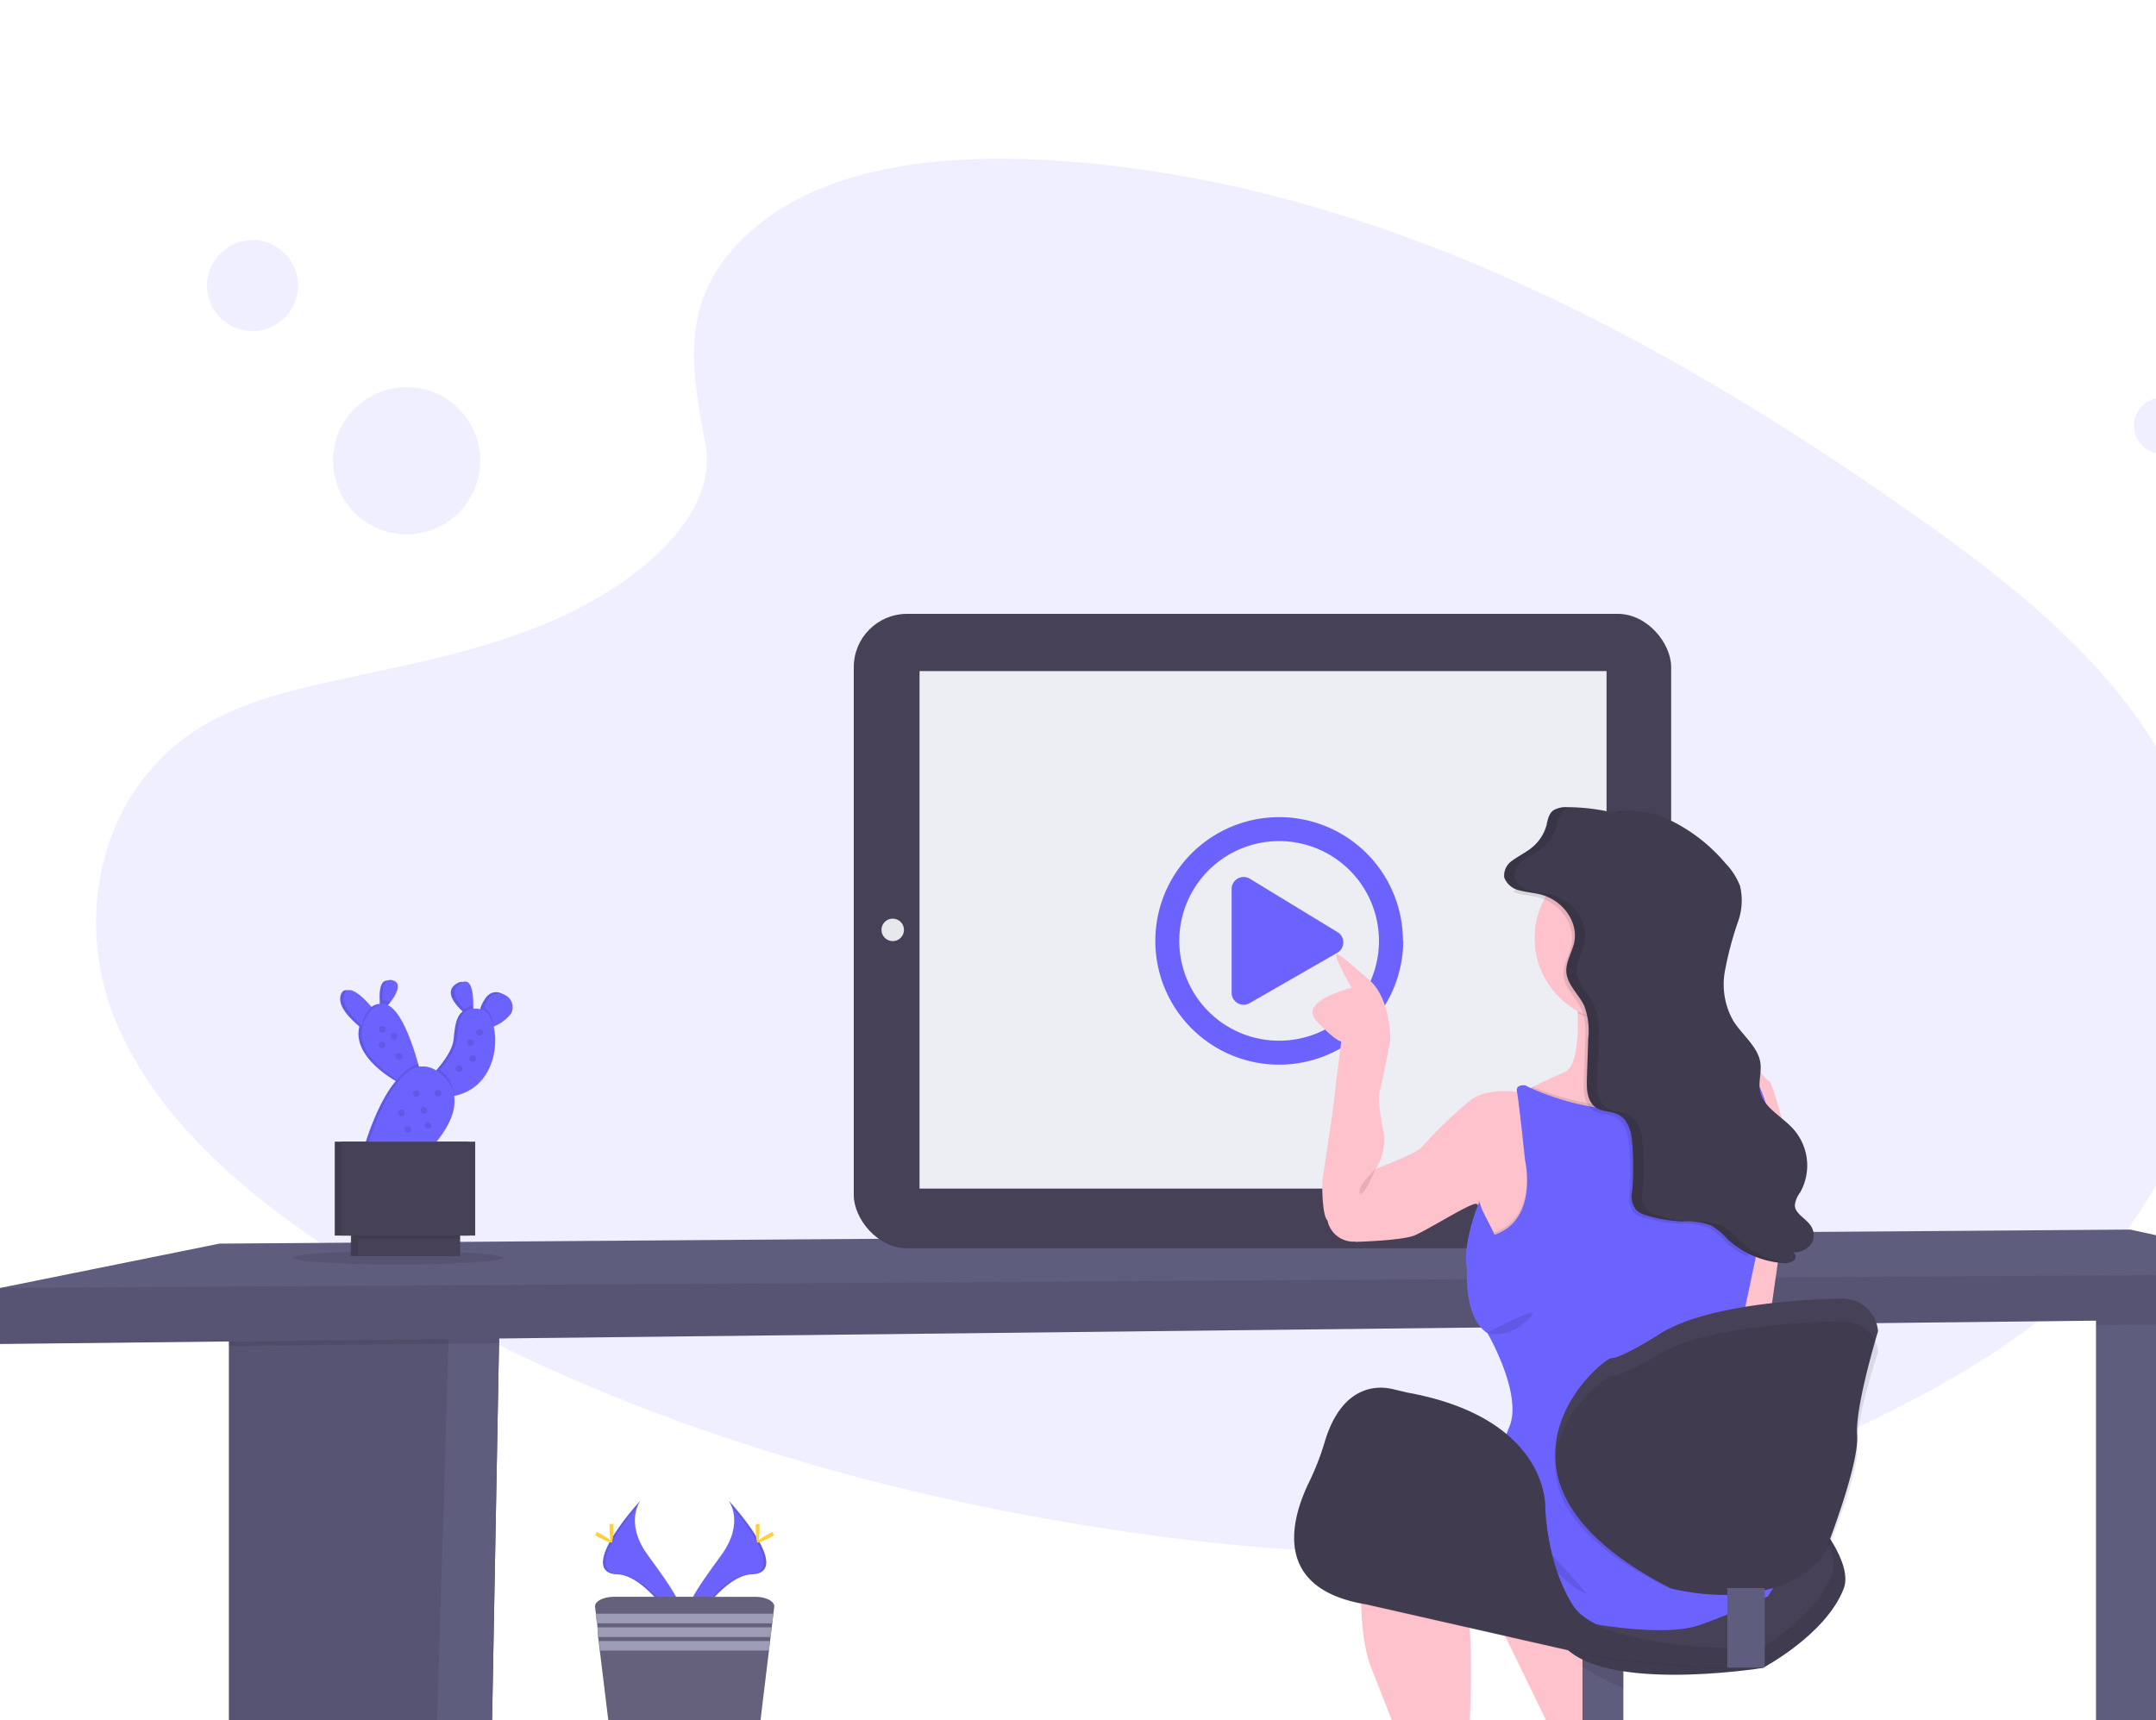 <svg xmlns="http://www.w3.org/2000/svg"
    xmlns:xlink="http://www.w3.org/1999/xlink" width="319.29" height="254.8" viewBox="0 0 295 192">
    <g id="Layer_2" data-name="Layer 2">
        <g id="Create_Button" data-name="Create Button">
            <g style="clip-path:url(#clip-path)">
                <g id="undraw_press_play_bx2d">
                    <path d="M51.91,2.5C61.74-6.27,77.19-8,91.25-7.36c44.15,2.2,84,23.52,118.49,47.63C222.22,49,234.51,58.4,242.61,70.42c16.49,24.47,11.6,58.37-11.33,78.53-7.8,6.86-17.26,12.12-27,16.78-17.25,8.29-35.89,14.94-55.49,16.83-14,1.35-28.12.26-42-1.63C68,175.67,29.88,164-2,144.11c-14-8.73-27.21-19.59-33-33.72s-2.07-32,12.24-40.4c5.92-3.46,13-5,19.91-6.49,10.19-2.16,20.55-4.29,29.74-8.68,9.5-4.53,20.75-13.3,18.86-23.33C43.69,20.72,42.09,11.25,51.91,2.5Z" transform="translate(50.76 7.49)" style="fill:#6c63ff;opacity:0.1;isolation:isolate"/>
                    <circle cx="55.64" cy="41.35" r="10.07" style="fill:#6c63ff;opacity:0.1;isolation:isolate"/>
                    <circle cx="34.55" cy="17.38" r="6.23" style="fill:#6c63ff;opacity:0.1;isolation:isolate"/>
                    <circle cx="295.82" cy="36.56" r="3.84" style="fill:#6c63ff;opacity:0.1;isolation:isolate"/>
                    <ellipse cx="220.5" cy="252.12" rx="26.92" ry="2.68" style="fill:#6c63ff;opacity:0.1;isolation:isolate"/>
                    <polygon points="68.4 155.75 68.28 162.12 67.33 213.81 59.23 232.77 31.32 233.09 31.32 158.68 60.45 156.38 68.4 155.75" style="fill:#5f5d7e"/>
                    <polygon points="68.4 155.75 68.28 162.12 67.33 213.81 59.23 232.77 31.32 233.09 31.32 158.68 60.45 156.38 68.4 155.75" style="opacity:0.1;isolation:isolate"/>
                    <polygon points="68.4 155.75 68.28 162.12 67.33 213.81 59.23 232.77 61.37 162.24 61.36 162.2 60.45 156.38 68.4 155.75" style="fill:#5f5d7e"/>
                    <polygon points="60.45 156.38 68.4 155.75 68.28 162.12 61.36 162.2 31.32 162.53 31.32 158.68 60.45 156.38" style="opacity:0.1;isolation:isolate"/>
                    <polygon points="319.29 158.68 319.29 232.66 312.79 232.66 286.79 213.7 286.79 156.59 310.02 154.41 311.45 155.07 312.79 155.69 319.29 158.68" style="fill:#5f5d7e"/>
                    <rect x="312.79" y="155.07" width="6.5" height="77.59" style="opacity:0.1;isolation:isolate"/>
                    <polygon points="319.29 155.07 319.29 159.32 312.79 159.4 286.79 159.68 286.79 156.59 310.02 154.41 311.45 155.07 312.79 155.69 312.79 155.07 319.29 155.07" style="opacity:0.1;isolation:isolate"/>
                    <polygon points="319.29 152.66 319.29 158.68 0 162.24 0 154.57 30.04 148.5 291.48 146.58 319.29 152.66" style="fill:#5f5d7e"/>
                    <polygon points="319.29 152.66 319.29 158.68 0 162.24 0 154.57 319.29 152.66" style="opacity:0.1;isolation:isolate"/>
                    <rect x="116.82" y="62.31" width="111.84" height="86.83" rx="7.29" style="fill:#474157"/>
                    <rect x="125.82" y="70.14" width="94" height="70.83" style="fill:#ededf4"/>
                    <circle cx="122.15" cy="105.56" r="1.54" style="fill:#e6e8ec"/>
                    <circle cx="223.98" cy="105.73" r="2.54" style="fill:#e6e8ec"/>
                    <path d="M132.2,98.35l-12-7.31a1.64,1.64,0,0,0-2.44,1.43v14.21a1.64,1.64,0,0,0,1.65,1.64,1.58,1.58,0,0,0,.79-.21l12-6.89a1.66,1.66,0,0,0,.63-2.25A1.63,1.63,0,0,0,132.2,98.35Zm9,1.23a16.94,16.94,0,1,0-16.94,16.94h0A17,17,0,0,0,141.24,99.58Zm-30.6,0a13.66,13.66,0,1,1,13.66,13.66h0a13.65,13.65,0,0,1-13.66-13.66Z" transform="translate(50.76 7.49)" style="fill:#6c63ff"/>
                    <path d="M206.17,155.23a3.67,3.67,0,0,0-.36-1.12c.24-.83.4-1.34.4-1.34a1.81,1.81,0,0,0,0-.32,4.9,4.9,0,0,0-5-4.11c-1.92,0-5.55.16-9.59.61.23-1.61.51-3.54.8-5.53l.52.06a2.48,2.48,0,0,1,.38,0h.17a1.75,1.75,0,0,0,1.17-.36.69.69,0,0,0,0-1,.66.66,0,0,0-.22-.15,2.87,2.87,0,0,0,2.5-1,2.25,2.25,0,0,0,0-2.6c-.68-1-2.11-1.6-2.18-2.73a3.39,3.39,0,0,1,.72-1.78,7.44,7.44,0,0,0-1.17-8.93,16.83,16.83,0,0,0-1.42-1.26,23.47,23.47,0,0,0-1.66-5c-.28-.09-.76-.7-1.22-1.22a6.47,6.47,0,0,0,0-1.32c-.34-2.24-2.56-3.83-3.78-5.81a10.05,10.05,0,0,1-1.13-6.66A46.34,46.34,0,0,1,186.83,97a8.53,8.53,0,0,0,.34-5,9.09,9.09,0,0,0-2.06-3.1,23.5,23.5,0,0,0-7.33-5.76,14.65,14.65,0,0,0-6.48-1.38h0l-.35,0h-.25l-.25,0-.26,0h0c-.27,0-.54.08-.81.14a27.58,27.58,0,0,0-5.93-.67h-.26a3,3,0,0,0-1.69.4c-.71.5-.8,1.38-1,2.16a5.92,5.92,0,0,1-2.3,3.19c-.76.55-1.66,1-2.39,1.54a2.44,2.44,0,0,0-1.1,2.29,2.49,2.49,0,0,0,1.6,1.56l-.28.35.46.16c1,.28,2,.32,3,.58a7.3,7.3,0,0,1,.79.26,11.2,11.2,0,0,0-1.32,5.28,11.38,11.38,0,0,0,5.95,10v.32c.1,3.33-.15,7.39-1.86,8.08s-3.34,1.46-4.34,2l-.32.17c-.27-.13-.53-.25-.79-.39,0,0-1.36-.16-1.12.88,0,0-4.11-.64-6.36,1.11a57.65,57.65,0,0,0-6.68,6.38c-.73.95-6.34,3-6.34,3a7.19,7.19,0,0,0,1-5.49s-.85-3.65-.44-5.12,1.44-6.9,1.44-6.9.15-5.73-3-8.36-5.3-4.79-4.09-2.24a31.76,31.76,0,0,0,1.77,3.43s-7.49,1.77-4.83,4.55,3.38,2.77,3.38,2.77-.89,6.85-1.05,8.13-1.6,11-1.6,11-.08,4.62.73,5.34a3.62,3.62,0,0,0,3.86,2.87s6.35-.16,8.12-.87,7.88-4.54,8.53-4.3a.25.25,0,0,1,.12.08.47.47,0,0,1,.1.1c-.64,1.41-2.15,6.22-1.51,8.58,0,0-.56,6.69,2.82,8.84,0,0,4.9,8.29,3.05,12.74-.14.36-.27.7-.4,1-2.81-2.33-7.09-4.47-13.64-5.66-.67-.12-1.33-.27-2-.43-1.86-.45-7-.86-9.41,7.23a35.74,35.74,0,0,1-2.16,5.47,18.16,18.16,0,0,0-2,7.48c-.05,3.87,1.95,7.7,9.2,9.1a27.14,27.14,0,0,0,1.39,8.77c2,5,5.23,13.14,5.23,13.14s3.86,8.29,4.1,11.63a52.78,52.78,0,0,1,.23,7c0,.12,0,.24,0,.35a9,9,0,0,1-1.08,1c-.57.32-2.42,2.32-2.42,2.79a10.26,10.26,0,0,0,.12,1.36,3.38,3.38,0,0,0-1.35,2.43c0,4.32,12.26,7.83,27.39,7.83S196,242.77,196,238.46c0-3.94-10.23-7.2-23.52-7.74a24.83,24.83,0,0,0,6.25-3.19,1.49,1.49,0,0,0,.48-.66l-2.57-6-.5.13-.18-.26c-1.14-1.75-3.34-5.22-3.34-6.16,0-.35-.58-2.58-1.43-5.63v-9.79c8.39,1.27,19.21-.46,19.21-.46l0,0h.21v-.11c1.45-.81,8.73-5.07,10.89-10.72.63-1.65-.16-4-1.74-6.54,1.1-2.74,3.83-9.83,3.56-12.66,0-.15,0-.32,0-.49a6.33,6.33,0,0,0,0-.87c.32-4.15,2.88-11.74,2.88-11.74Zm-54.33-18.46c.58,1,1.2,2.33,1.45,2.86h0s-.85-1.56-1.44-2.86Zm.61,89.52-.07,0V226a18.93,18.93,0,0,1,.07-2.5,3.07,3.07,0,0,0-.28-1.3,31.08,31.08,0,0,1-2-7.71,39.4,39.4,0,0,1-.42-6.6,116.46,116.46,0,0,0,.15-14.59l4.94,1.11,5.76,11.73s3.7,5.72,4.85,10.24v4.53a11.25,11.25,0,0,1-1.73,3.75c-.77,1.05-1.51,2.1-2.2,3.2-.21.34-.45.68-.68,1-.08,0-3.86.22-4.5.93a4.24,4.24,0,0,0-1.2,1.82l-.17,0a38.26,38.26,0,0,0-2.55-5.36Z" transform="translate(50.76 7.49)" style="fill:url(#linear-gradient)"/>
                    <path d="M176.78,222.19l-1.27,4.15-5.44,4.72-8,2.29s-3.75-2-2.48-2.45a3.13,3.13,0,0,0,1.21-1.05c-.45,1.63,3.11-.47,3.11-.47s9.19-6.55,10.15-7.27a7.13,7.13,0,0,1,2-.94C176.51,221.79,176.78,222.19,176.78,222.19Z" transform="translate(50.76 7.49)" style="opacity:0.1;isolation:isolate"/>
                    <path d="M176.78,222.19l-1.27,4.15-5.44,4.72-8,2.29s-3.75-2-2.48-2.45a3.13,3.13,0,0,0,1.21-1.05,16.27,16.27,0,0,0,1.07-1.54c.68-1.1,1.42-2.16,2.18-3.2a11.47,11.47,0,0,0,2-5.31c.56-4.39-5.12-13.26-5.12-13.26l-10.3-21.17L165,187.12s7.75,26.61,7.75,27.89c0,1,2.18,4.43,3.32,6.17Z" transform="translate(50.76 7.49)" style="fill:#fdc2cc"/>
                    <ellipse cx="219.56" cy="246.43" rx="27.21" ry="7.85" style="fill:#5f5d7e"/>
                    <path d="M179.34,227.3a1.51,1.51,0,0,1-.48.66c-2,1.82-9.36,4.51-13.92,6a31.12,31.12,0,0,1-3.66,1,10.83,10.83,0,0,1-5-1.62c-1.6-1-.16-2.37.48-3.09s4.48-.94,4.48-.94c-1.84,3.06,2.71.38,2.71.38s9.19-6.55,10.15-7.27a8.83,8.83,0,0,1,2.72-1.12Z" transform="translate(50.76 7.49)" style="fill:#6c63ff"/>
                    <path d="M179.34,227.3a1.51,1.51,0,0,1-.48.66c-2,1.82-9.36,4.51-13.92,6a31.12,31.12,0,0,1-3.66,1,10.83,10.83,0,0,1-5-1.62c-1.6-1-.16-2.37.48-3.09s4.48-.94,4.48-.94c-1.84,3.06,2.71.38,2.71.38s9.19-6.55,10.15-7.27a8.83,8.83,0,0,1,2.72-1.12Z" transform="translate(50.76 7.49)" style="opacity:0.3;isolation:isolate"/>
                    <path d="M178.86,228c-2,1.81-9.36,4.51-13.92,6C169.07,230.44,176,228.61,178.86,228Z" transform="translate(50.76 7.49)" style="opacity:0.1;isolation:isolate"/>
                    <ellipse cx="219.56" cy="243.9" rx="5.44" ry="1.57" style="opacity:0.1;isolation:isolate"/>
                    <rect x="216.53" y="202.51" width="5.59" height="41.39" style="fill:#5f5d7e"/>
                    <path d="M171.37,197.08v4.79a39,39,0,0,1-5.59-2.94V195H167Z" transform="translate(50.76 7.49)" style="opacity:0.1;isolation:isolate"/>
                    <path d="M158.2,177s18.46-4.75,23.06-8.31,22.64,13.19,20.26,19.5-11.07,10.89-11.07,10.89-24,3.91-28.09-4.24S158.2,177,158.2,177Z" transform="translate(50.76 7.49)" style="fill:#474157"/>
                    <path d="M158.2,177s18.46-4.75,23.06-8.31,22.64,13.19,20.26,19.5-11.07,10.89-11.07,10.89-24,3.91-28.09-4.24S158.2,177,158.2,177Z" transform="translate(50.76 7.49)" style="opacity:0.1;isolation:isolate"/>
                    <path d="M156.6,175.09s18.46-4.76,23.06-8.31S202.3,180,199.92,186.27s-11.06,10.89-11.06,10.89-24,3.91-28.1-4.24S156.6,175.09,156.6,175.09Z" transform="translate(50.76 7.49)" style="fill:#474157"/>
                    <path d="M139.47,131.51l-2-.73a7.25,7.25,0,0,0,1-5.51s-.84-3.67-.44-5.15,1.44-6.92,1.44-6.92.15-5.75-3-8.39-5.27-4.79-4.07-2.24A33.74,33.74,0,0,0,134.2,106s-7.44,1.78-4.8,4.57,3.36,2.78,3.36,2.78-.88,6.87-1,8.15-1.6,11-1.6,11-.08,4.63.72,5.35a3.62,3.62,0,0,0,3.84,2.88C135.24,140.76,142,133.26,139.47,131.51Z" transform="translate(50.76 7.49)" style="fill:#fdc2cc"/>
                    <path d="M187.73,116.8v4.48l-4.63,1.51-7.9,5.81-2.09,1.54-9.35-3.75-5.91-6.24.78-.41.32-.17c1-.5,2.58-1.28,4.32-2s1.95-4.76,1.85-8.11v-.32c-.08-2.35-.32-4.27-.32-4.27s1-.19,2.39-.4c3.94-.58,11.28-1.37,10.63,1a5.51,5.51,0,0,0,0,2.49l.06.27a21.28,21.28,0,0,0,2.73,6l6.39,2.3.18.06Z" transform="translate(50.76 7.49)" style="fill:#fdc2cc"/>
                    <path d="M187.73,118.16V116.8a4.84,4.84,0,0,1,1.52,0c.56.16,1.62,1.84,2.1,2s3.41,11.11,3.09,12.07-3.34,22.6-3.34,22.6L185,160.18l-1.2-18.45,3.92-10.95Z" transform="translate(50.76 7.49)" style="fill:#fdc2cc"/>
                    <path d="M156.17,168.42s-5.57,1.2-4.86,3,3.82,1.83,3.82,1.83Z" transform="translate(50.76 7.49)" style="fill:#fdc2cc"/>
                    <path d="M163.92,132.93l-4.24,9.12-5,3.68-.88-5.68s-1.7-3.76-2.43-4.39a.38.38,0,0,0-.13-.09c-.63-.24-6.71,3.6-8.46,4.32s-8.07.88-8.07.88l2.79-10s5.59-2.08,6.31-3a58.3,58.3,0,0,1,6.64-6.39c2.23-1.76,6.31-1.12,6.31-1.12l.07,0,1,.45,3,7.43Z" transform="translate(50.76 7.49)" style="fill:#fdc2cc"/>
                    <path d="M152.81,224a21,21,0,0,0-.06,2.51c0,.89.06,1.65.06,1.65L151,231.94s-6.32,2.08-5.28,1.2a3.45,3.45,0,0,0,.64-2.14,53.13,53.13,0,0,0-.23-7.05c-.24-3.35-4.07-11.66-4.07-11.66s-3.2-8.15-5.19-13.19S135.57,185,135.57,185s.32-6.87,1.75-9,7-2.8,7-2.8l2.62,8.71s2.16,8.15,3,9.35.56,15.5.24,17a40.45,40.45,0,0,0,.41,6.63,31.21,31.21,0,0,0,1.95,7.73A3,3,0,0,1,152.81,224Z" transform="translate(50.76 7.49)" style="fill:#fdc2cc"/>
                    <path d="M152.81,228.11,151,231.94s-6.32,2.08-5.28,1.2a3.45,3.45,0,0,0,.64-2.14c.23-.22.47-.47.72-.73a16.28,16.28,0,0,1,5.7-3.81h0C152.77,227.35,152.81,228.11,152.81,228.11Z" transform="translate(50.76 7.49)" style="opacity:0.1;isolation:isolate"/>
                    <path d="M155.7,233.82v0c-.32,1.52-5.6,3.6-5.6,3.6s-3.35.55-5.27,1a1.38,1.38,0,0,1-.45,0c-1.48-.12-1.55-3-1.55-3.4a9.07,9.07,0,0,1,2.4-2.8,17.82,17.82,0,0,0,1.78-1.7,16.37,16.37,0,0,1,5.82-3.89h0S156,232.24,155.7,233.82Z" transform="translate(50.76 7.49)" style="fill:#6c63ff"/>
                    <path d="M155.7,233.82v0c-.32,1.52-5.6,3.6-5.6,3.6s-3.35.55-5.27,1a1.38,1.38,0,0,1-.45,0c-1.48-.12-1.55-3-1.55-3.4a9.07,9.07,0,0,1,2.4-2.8,17.29,17.29,0,0,0,1.8-1.73,16.14,16.14,0,0,1,5.71-3.83l.09,0S156,232.24,155.7,233.82Z" transform="translate(50.76 7.49)" style="opacity:0.3;isolation:isolate"/>
                    <path d="M155.7,233.82v0c-.32,1.52-5.6,3.6-5.6,3.6s-3.35.55-5.27,1a1.38,1.38,0,0,1-.45,0c1.74-1.2,6-4.06,6.52-4.12S154.27,233.55,155.7,233.82Z" transform="translate(50.76 7.49)" style="opacity:0.1;isolation:isolate"/>
                    <path d="M177.9,108.3c-2,1.63-3.79,1.39-6.55,1.39-2,0-4.59.7-6.22-.2-.07-2.49-.32-4.59-.32-4.59s13.9-2.64,13,.64A5.73,5.73,0,0,0,177.9,108.3Z" transform="translate(50.76 7.49)" style="opacity:0.1;isolation:isolate"/>
                    <path d="M182.06,99.16a11.42,11.42,0,0,1-11.43,11.42h0a8.33,8.33,0,0,1-.87,0h0a11.42,11.42,0,1,1,12.3-11.39Z" transform="translate(50.76 7.49)" style="fill:#fdc2cc"/>
                    <path d="M160.88,128.15l3,4.79-4.24,9.13-5,3.67-.88-5.69s-1.7-3.76-2.43-4.39c.21-.52.35-.75.35-.57,0,.8,2,4.4,2,4.4,6.07-2.08,4.19-10.15,4.19-10.15s-.76-7.19-1-9.08l1,.45Z" transform="translate(50.76 7.49)" style="opacity:0.1;isolation:isolate"/>
                    <path d="M187.73,116.8v4.48l-4.63,1.51-7.9,5.81-2.09,1.54-9.35-3.75-5.91-6.24.78-.41.32-.17a39.13,39.13,0,0,0,16.15,2.9c12-1.92,12.39-4.83,12.09-5.86Z" transform="translate(50.76 7.49)" style="opacity:0.1;isolation:isolate"/>
                    <path d="M191.17,189.27a89.59,89.59,0,0,1-9.27,3.91c-5.52,2-17.66-.64-19.18-1s-13.18-5-17.66-6.79-5.59-.32-6.63-.48-1.76-2.15-1.92-2.71,2.88-5.44,4.56-7.91,6.71-2,7.43-2.16,5.75,0,5.75,0-.32-1.6,1.52-6.07-3-12.79-3-12.79c-3.35-2.16-2.79-8.87-2.79-8.87-.8-3,1.75-9.74,1.75-9s2,4.4,2,4.4c6.07-2.08,4.19-10.15,4.19-10.15s-.88-8.39-1.12-9.43,1.12-.88,1.12-.88q.39.21.78.39a35.41,35.41,0,0,0,12.08,3,35.87,35.87,0,0,0,4.4.1c14.59-2.36,12-6.11,11.91-6.25l.71.26c5.27,3.83,3.68,16.54,3.68,16.54l-2,9.48L188,149.88s5.2,31.48,5.68,33.08S191.17,189.27,191.17,189.27Z" transform="translate(50.76 7.49)" style="fill:#6c63ff"/>
                    <path d="M152.25,174.89c-.32.24-3.91,7.67-1.27,9.74S152.25,174.89,152.25,174.89Z" transform="translate(50.76 7.49)" style="opacity:0.1;isolation:isolate"/>
                    <path d="M154.81,175.93c.08.24,7.51,12.07,11.59,13Z" transform="translate(50.76 7.49)" style="opacity:0.1;isolation:isolate"/>
                    <path d="M172.71,82.35l-1.19.26a6.14,6.14,0,0,1,1-.3Z" transform="translate(50.76 7.49)" style="opacity:0.1;isolation:isolate"/>
                    <path d="M190.62,133.34l-2.24,9.47a11.6,11.6,0,0,1-3.11-2.08,9.45,9.45,0,0,0-2.27-1.9,9.92,9.92,0,0,0-3.94-.54,19.22,19.22,0,0,1-4.93-.84,3.5,3.5,0,0,1-1.27-.62,3.08,3.08,0,0,1-.64-2.7,40.82,40.82,0,0,0,0-5.53c0-.35,0-.69-.07-1-.13-1.54-.54-3.33-2.12-4-.81-.32-1.78-.29-2.56-.68a2.14,2.14,0,0,1-.32-.2c-1.15-.8-1.25-2.42-1.21-3.78.07-1.86.13-3.73.2-5.6a16.94,16.94,0,0,0-.07-2.76h0a6.05,6.05,0,0,0-.49-1.77c-.7-1.48-2.14-2.72-2.4-4.28l0-.23c-.13-1.4.75-2.7,1.06-4.08.62-2.77-1.47-5.8-4.53-6.6-1-.25-2-.3-2.94-.58a4.72,4.72,0,0,1-.45-.16,13.41,13.41,0,0,1,10.78-5.12c7.14,0,12.92,5.12,12.92,11.43a11,11,0,0,1-4.77,8.87,2.68,2.68,0,0,0,.07.27,20,20,0,0,0,3.08,6l7.23,2.3.81.26C192.43,120.64,190.62,133.34,190.62,133.34Z" transform="translate(50.76 7.49)" style="opacity:0.1;isolation:isolate"/>
                    <path d="M194.54,142.52a1.38,1.38,0,0,1-.2,0A.34.34,0,0,1,194.54,142.52Z" transform="translate(50.76 7.49)" style="opacity:0.1;isolation:isolate"/>
                    <path d="M169.83,82a27.2,27.2,0,0,0-6.1-.72,3.34,3.34,0,0,0-1.91.41c-.71.49-.8,1.39-1,2.16a6,6,0,0,1-2.29,3.2c-.75.55-1.64,1-2.37,1.54a2.47,2.47,0,0,0-1.1,2.29,2.85,2.85,0,0,0,2.1,1.78c1,.27,2,.32,2.94.58,3.07.8,5.15,3.84,4.53,6.6-.32,1.38-1.19,2.68-1.06,4.08.16,1.67,1.7,3,2.43,4.51a9.79,9.79,0,0,1,.56,4.53l-.19,5.6c-.05,1.48.07,3.26,1.53,4,.78.38,1.75.34,2.56.68,1.58.66,2,2.45,2.12,4a42.25,42.25,0,0,1,0,6.56,3,3,0,0,0,.64,2.7,3.21,3.21,0,0,0,1.27.62,19.23,19.23,0,0,0,4.93.85,9.89,9.89,0,0,1,3.94.54,9.22,9.22,0,0,1,2.27,1.9,12.53,12.53,0,0,0,7.41,3.24,2.23,2.23,0,0,0,1.68-.34c.41-.38.17-1.2-.42-1.15a2.87,2.87,0,0,0,2.69-1,2.27,2.27,0,0,0,0-2.61c-.67-1-2.09-1.6-2.17-2.74a3.43,3.43,0,0,1,.72-1.79,7.5,7.5,0,0,0-1.16-8.94c-1.5-1.55-3.75-2.73-4.27-4.72-.35-1.33.18-2.72,0-4.08-.31-2.23-2.53-3.83-3.75-5.83a10.1,10.1,0,0,1-1.12-6.67A47.2,47.2,0,0,1,187,97.08a8.6,8.6,0,0,0,.33-5,9.21,9.21,0,0,0-2-3.12A23.09,23.09,0,0,0,178,83.18a13.31,13.31,0,0,0-9.5-.88" transform="translate(50.76 7.49)" style="fill:#474157"/>
                    <path d="M169.83,82a27.2,27.2,0,0,0-6.1-.72,3.34,3.34,0,0,0-1.91.41c-.71.49-.8,1.39-1,2.16a6,6,0,0,1-2.29,3.2c-.75.55-1.64,1-2.37,1.54a2.47,2.47,0,0,0-1.1,2.29,2.85,2.85,0,0,0,2.1,1.78c1,.27,2,.32,2.94.58,3.07.8,5.15,3.84,4.53,6.6-.32,1.38-1.19,2.68-1.06,4.08.16,1.67,1.7,3,2.43,4.51a9.79,9.79,0,0,1,.56,4.53l-.19,5.6c-.05,1.48.07,3.26,1.53,4,.78.38,1.75.34,2.56.68,1.58.66,2,2.45,2.12,4a42.25,42.25,0,0,1,0,6.56,3,3,0,0,0,.64,2.7,3.21,3.21,0,0,0,1.27.62,19.23,19.23,0,0,0,4.93.85,9.89,9.89,0,0,1,3.94.54,9.22,9.22,0,0,1,2.27,1.9,12.53,12.53,0,0,0,7.41,3.24,2.23,2.23,0,0,0,1.68-.34c.41-.38.17-1.2-.42-1.15a2.87,2.87,0,0,0,2.69-1,2.27,2.27,0,0,0,0-2.61c-.67-1-2.09-1.6-2.17-2.74a3.43,3.43,0,0,1,.72-1.79,7.5,7.5,0,0,0-1.16-8.94c-1.5-1.55-3.75-2.73-4.27-4.72-.35-1.33.18-2.72,0-4.08-.31-2.23-2.53-3.83-3.75-5.83a10.1,10.1,0,0,1-1.12-6.67A47.2,47.2,0,0,1,187,97.08a8.6,8.6,0,0,0,.33-5,9.21,9.21,0,0,0-2-3.12A23.09,23.09,0,0,0,178,83.18a13.31,13.31,0,0,0-9.5-.88" transform="translate(50.76 7.49)" style="opacity:0.1;isolation:isolate"/>
                    <path d="M152.73,153.24s2.72,1,5.6-1.84S152.73,153.24,152.73,153.24Z" transform="translate(50.76 7.49)" style="opacity:0.1;isolation:isolate"/>
                    <g style="opacity:0.1">
                        <path d="M171,82a10.93,10.93,0,0,1,1.6-.2,11.22,11.22,0,0,0-2.24.07Z" transform="translate(50.76 7.49)"/>
                        <path d="M187.06,140.42a9.41,9.41,0,0,0-2.27-1.9,9.92,9.92,0,0,0-3.94-.54,18.74,18.74,0,0,1-4.93-.85,3.25,3.25,0,0,1-1.28-.62,3.1,3.1,0,0,1-.64-2.7,39.91,39.91,0,0,0,0-6.56c-.13-1.54-.54-3.33-2.12-4-.81-.34-1.78-.3-2.56-.68-1.46-.72-1.6-2.5-1.54-4,.07-1.87.14-3.73.2-5.6a9.66,9.66,0,0,0-.57-4.53c-.72-1.55-2.27-2.83-2.42-4.51-.13-1.4.75-2.7,1.06-4.08.62-2.77-1.46-5.8-4.53-6.6-1-.25-2-.3-2.94-.58a2.78,2.78,0,0,1-2.08-1.76,2.43,2.43,0,0,1,1.09-2.3c.72-.58,1.62-1,2.38-1.54a6,6,0,0,0,2.28-3.19,3.55,3.55,0,0,1,1-2.17,2.6,2.6,0,0,1,1.31-.38l-.85,0a3.43,3.43,0,0,0-1.92.4c-.71.5-.8,1.39-1,2.17a6,6,0,0,1-2.28,3.19c-.76.55-1.65,1-2.38,1.54a2.47,2.47,0,0,0-1.09,2.3,2.82,2.82,0,0,0,2.08,1.76c.95.28,2,.32,2.94.58,3.07.8,5.15,3.84,4.53,6.6-.32,1.38-1.19,2.68-1.06,4.08.16,1.68,1.7,3,2.43,4.51a9.66,9.66,0,0,1,.56,4.53c-.06,1.87-.13,3.73-.19,5.6-.05,1.48.07,3.26,1.53,4,.78.38,1.75.34,2.56.68,1.58.66,2,2.45,2.12,4a42.25,42.25,0,0,1,0,6.56,3,3,0,0,0,.64,2.7,3.21,3.21,0,0,0,1.27.62,18.81,18.81,0,0,0,4.93.85,9.92,9.92,0,0,1,3.94.54,9.46,9.46,0,0,1,2.28,1.9,12.48,12.48,0,0,0,7.4,3.24,3.2,3.2,0,0,0,1.07,0A12.46,12.46,0,0,1,187.06,140.42Z" transform="translate(50.76 7.49)"/>
                    </g>
                    <path d="M137.47,130.78s-2.56,2.35-2.18,3.3S137.47,130.78,137.47,130.78Z" transform="translate(50.76 7.49)" style="opacity:0.1;isolation:isolate"/>
                    <path d="M139.84,160.93c-1.84-.45-6.93-.86-9.35,7.25a35.88,35.88,0,0,1-2.14,5.49c-2.32,4.77-5.32,14.57,7.87,16.72l31.64,7.19s16.94,2.08,18,1.28a3.08,3.08,0,0,0,1-2.55s-18.69,0-22.37-5.76S160.67,177,160.67,177s.46-12.09-18.86-15.6C141.17,161.24,140.5,161.09,139.84,160.93Z" transform="translate(50.76 7.49)" style="fill:#474157"/>
                    <path d="M139.84,161c-1.84-.45-6.93-.87-9.35,7.25a35.88,35.88,0,0,1-2.14,5.49c-2.32,4.76-5.32,14.56,7.87,16.72l31.64,7.19s16.94,2.08,18,1.28a3.1,3.1,0,0,0,1-2.56s-18.69,0-22.37-5.75S160.67,177,160.67,177s.46-12.09-18.86-15.6C141.17,161.3,140.5,161.14,139.84,161Z" transform="translate(50.76 7.49)" style="opacity:0.1;isolation:isolate"/>
                    <path d="M206.17,152.67a4.88,4.88,0,0,0-4.94-4.13c-4.55.08-18.56.69-25.06,4.94,0,0-5,3.19-6.4,3.19s-20.93,16.62,8,31.49c0,0,15.51,4.41,21.58-5.95,0,0,4.31-11.12,4-15S206.21,153,206.21,153,206.2,152.87,206.17,152.67Z" transform="translate(50.76 7.49)" style="fill:#474157"/>
                    <path d="M206.17,155.47a4.79,4.79,0,0,0-4.94-3.82c-4.55.08-18.56.64-25.06,4.56,0,0-5,2.95-6.4,2.95s-20.93,15.35,8,29.07c0,0,15.51,4.07,21.58-5.49,0,0,4.31-10.27,4-13.82s2.88-13.15,2.88-13.15S206.2,155.66,206.17,155.47Z" transform="translate(50.76 7.49)" style="opacity:0.1;isolation:isolate"/>
                    <rect x="236.35" y="195.64" width="5.11" height="10.89" style="fill:#5f5d7e"/>
                    <ellipse cx="54.41" cy="150.44" rx="14.4" ry="0.92" style="opacity:0.1;isolation:isolate"/>
                    <path d="M15.74,107.33A5.16,5.16,0,0,0,15,108.7c0,.12-.09.25-.14.38l-.25-.08a3.65,3.65,0,0,0-1.14-.1c0-.15,0-.32,0-.47.05-1.68-.15-4-1.76-3S11.3,108,12.3,109l.25.25c-.91.63-1.08,2.15-1.23,3.72S9.84,116.23,9,117.21l-.25.27a3.22,3.22,0,0,0-2.57-.66c0-.14-.08-.28-.12-.44-.71-2.58-2.2-7.06-4.09-8l.25-.32c.8-1,1.71-2.61.37-3s-1.46,1.36-1.39,2.68c0,.16,0,.32,0,.47a1.94,1.94,0,0,0-1.4.68l-.21-.24c-1.08-1.28-3.07-3.32-3.68-1.78s1.19,3.29,2.43,4.36l.07.07c-.82,3.37,2.78,6.12,4.74,7.31l.25.15c-2.69,3.16-4.34,9.09-4.34,9.09l7.51,1.34s5-4.29,4.35-8.33H11c5-1,6.12-6.31,5.34-9.47l.09,0a5.78,5.78,0,0,0,2.31-1.75C20.09,107.61,17.16,105.43,15.74,107.33Z" transform="translate(50.76 7.49)" style="fill:#6c63ff"/>
                    <path d="M15.74,107.33A5.16,5.16,0,0,0,15,108.7c0,.12-.09.25-.14.38l-.25-.08a3.65,3.65,0,0,0-1.14-.1c0-.15,0-.32,0-.47.05-1.68-.15-4-1.76-3S11.3,108,12.3,109l.25.25c-.91.63-1.08,2.15-1.23,3.72S9.84,116.23,9,117.21l-.25.27a3.22,3.22,0,0,0-2.57-.66c0-.14-.08-.28-.12-.44-.71-2.58-2.2-7.06-4.09-8l.25-.32c.8-1,1.71-2.61.37-3s-1.46,1.36-1.39,2.68c0,.16,0,.32,0,.47a1.94,1.94,0,0,0-1.4.68l-.21-.24c-1.08-1.28-3.07-3.32-3.68-1.78s1.19,3.29,2.43,4.36l.07.07c-.82,3.37,2.78,6.12,4.74,7.31l.25.15c-2.69,3.16-4.34,9.09-4.34,9.09l7.51,1.34s5-4.29,4.35-8.33H11c5-1,6.12-6.31,5.34-9.47l.09,0a5.78,5.78,0,0,0,2.31-1.75C20.09,107.61,17.16,105.43,15.74,107.33Z" transform="translate(50.76 7.49)" style="opacity:0.1;isolation:isolate"/>
                    <path d="M.77,109.49l-.87,2.58s-.49-.35-1.1-.89c-1.24-1.08-3-2.94-2.43-4.37s2.6.49,3.68,1.78C.48,109.1.77,109.49.77,109.49Z" transform="translate(50.76 7.49)" style="fill:#6c63ff"/>
                    <path d="M2.63,108c-.27.35-.56.68-.86,1a12.13,12.13,0,0,1-.16-1.35c-.07-1.32.07-3.06,1.39-2.67S3.42,107,2.63,108Z" transform="translate(50.76 7.49)" style="fill:#6c63ff"/>
                    <path d="M14,108.43c0,.85-.11,1.52-.11,1.52a10.17,10.17,0,0,1-1.1-1c-1-1-2.09-2.63-.55-3.59S14,106.75,14,108.43Z" transform="translate(50.76 7.49)" style="fill:#6c63ff"/>
                    <path d="M19.16,109.54a5.7,5.7,0,0,1-2.32,1.74,5.46,5.46,0,0,1-.77.28l-1-1.45a12.18,12.18,0,0,1,.43-1.42,5.65,5.65,0,0,1,.73-1.37A1.86,1.86,0,0,1,19.16,109.54Z" transform="translate(50.76 7.49)" style="fill:#6c63ff"/>
                    <path d="M0,108.59c.44.51.73.9.73.9l-.87,2.58s-.49-.35-1.1-.89a4.85,4.85,0,0,1,1-2.26A2.85,2.85,0,0,1,0,108.59Z" transform="translate(50.76 7.49)" style="opacity:0.1;isolation:isolate"/>
                    <path d="M2.63,108c-.27.35-.56.68-.86,1a12.13,12.13,0,0,1-.16-1.35A1.79,1.79,0,0,1,2.63,108Z" transform="translate(50.76 7.49)" style="opacity:0.1;isolation:isolate"/>
                    <path d="M6.93,118.24l-2.18,1s-.48-.23-1.17-.66c-2.29-1.41-6.91-5-3.81-9.16s5.67,3.33,6.69,7C6.78,117.48,6.93,118.24,6.93,118.24Z" transform="translate(50.76 7.49)" style="fill:#6c63ff"/>
                    <path d="M12.76,109a1.77,1.77,0,0,1,1.2-.55c0,.85-.11,1.52-.11,1.52A11.11,11.11,0,0,1,12.76,109Z" transform="translate(50.76 7.49)" style="opacity:0.1;isolation:isolate"/>
                    <path d="M16.84,111.28a5.46,5.46,0,0,1-.77.28l-1-1.45a12.18,12.18,0,0,1,.43-1.42A3.68,3.68,0,0,1,16.84,111.28Z" transform="translate(50.76 7.49)" style="opacity:0.1;isolation:isolate"/>
                    <path d="M11.41,120.79l-.37.06C3.71,122,8.62,118,8.62,118s.32-.3.78-.8c.89-1,2.22-2.69,2.37-4.26.23-2.38.49-4.61,3.3-4S18.36,119.4,11.41,120.79Z" transform="translate(50.76 7.49)" style="fill:#6c63ff"/>
                    <rect x="48.04" y="146.52" width="14" height="3.68" style="fill:#474157"/>
                    <rect x="45.81" y="134.55" width="18.29" height="12.85" style="fill:#474157"/>
                    <rect x="47.9" y="146.52" width="14" height="3.68" style="opacity:0.1;isolation:isolate"/>
                    <rect x="45.76" y="134.56" width="18.29" height="12.85" style="opacity:0.1;isolation:isolate"/>
                    <rect x="48.96" y="146.52" width="14" height="3.68" style="fill:#474157"/>
                    <path d="M6.47,116.4c.32,1.1.48,1.85.48,1.85l-2.19,1a12.63,12.63,0,0,1-1.16-.66A5.48,5.48,0,0,1,6.47,116.4Z" transform="translate(50.76 7.49)" style="opacity:0.1;isolation:isolate"/>
                    <path d="M11.41,120.79l-.37.06C3.71,122,8.62,118,8.62,118s.32-.3.78-.8A4.81,4.81,0,0,1,11.41,120.79Z" transform="translate(50.76 7.49)" style="opacity:0.1;isolation:isolate"/>
                    <path d="M-.49,127.79s4.1-14.7,9.86-10.16S7,129.13,7,129.13Z" transform="translate(50.76 7.49)" style="fill:#6c63ff"/>
                    <circle cx="52.33" cy="119.17" r="0.46" style="opacity:0.1;isolation:isolate"/>
                    <circle cx="52.29" cy="121.32" r="0.46" style="opacity:0.1;isolation:isolate"/>
                    <circle cx="65.64" cy="119.59" r="0.46" style="opacity:0.1;isolation:isolate"/>
                    <circle cx="54.9" cy="130.6" r="0.46" style="opacity:0.1;isolation:isolate"/>
                    <circle cx="64.69" cy="123.16" r="0.46" style="opacity:0.1;isolation:isolate"/>
                    <circle cx="59.93" cy="127.92" r="0.46" style="opacity:0.1;isolation:isolate"/>
                    <circle cx="53.91" cy="120.09" r="0.46" style="opacity:0.1;isolation:isolate"/>
                    <circle cx="64.38" cy="120.98" r="0.46" style="opacity:0.1;isolation:isolate"/>
                    <circle cx="62.81" cy="124.54" r="0.46" style="opacity:0.1;isolation:isolate"/>
                    <circle cx="57.97" cy="130.26" r="0.46" style="opacity:0.1;isolation:isolate"/>
                    <circle cx="56.97" cy="127.99" r="0.46" style="opacity:0.1;isolation:isolate"/>
                    <circle cx="54.6" cy="122.89" r="0.46" style="opacity:0.1;isolation:isolate"/>
                    <rect x="48.96" y="146.52" width="14" height="1.35" style="opacity:0.1;isolation:isolate"/>
                    <rect x="46.73" y="134.55" width="18.29" height="12.85" style="fill:#474157"/>
                    <circle cx="58.58" cy="132.33" r="0.46" style="opacity:0.1;isolation:isolate"/>
                    <circle cx="55.82" cy="132.9" r="0.46" style="opacity:0.1;isolation:isolate"/>
                    <path d="M48.93,176.16s2.28,3-1,7.49-6.08,8.31-5,11.11c0,0,5-8.37,9.13-8.48S53.43,181.19,48.93,176.16Z" transform="translate(50.76 7.49)" style="fill:#6c63ff"/>
                    <path d="M48.93,176.16a3.73,3.73,0,0,1,.46.94c4,4.69,6.12,9.07,2.29,9.18-3.58.11-7.87,6.5-8.9,8.1l.12.37s5-8.36,9.13-8.48S53.43,181.19,48.93,176.16Z" transform="translate(50.76 7.49)" style="opacity:0.1;isolation:isolate"/>
                    <path d="M53.17,180c0,1.05-.12,1.9-.27,1.9s-.26-.85-.26-1.9.15-.56.29-.56S53.17,178.92,53.17,180Z" transform="translate(50.76 7.49)" style="fill:#ffd037"/>
                    <path d="M54.62,181.22c-.92.5-1.72.81-1.79.68s.62-.64,1.54-1.14.56-.14.64,0S55.54,180.72,54.62,181.22Z" transform="translate(50.76 7.49)" style="fill:#ffd037"/>
                    <path d="M36.88,176.16s-2.28,3,1,7.49,6.08,8.31,5,11.11c0,0-5-8.37-9.12-8.48S32.38,181.19,36.88,176.16Z" transform="translate(50.76 7.49)" style="fill:#6c63ff"/>
                    <path d="M36.88,176.16a3.76,3.76,0,0,0-.47.94c-4,4.69-6.12,9.07-2.28,9.18,3.58.11,7.87,6.5,8.9,8.1,0,.13-.08.25-.13.37s-5-8.36-9.12-8.47S32.38,181.19,36.88,176.16Z" transform="translate(50.76 7.49)" style="opacity:0.1;isolation:isolate"/>
                    <path d="M32.64,180c0,1.05.12,1.9.27,1.9s.26-.85.26-1.9-.15-.56-.29-.56S32.64,178.92,32.64,180Z" transform="translate(50.76 7.49)" style="fill:#ffd037"/>
                    <path d="M31.19,181.22c.92.5,1.72.81,1.79.68s-.62-.64-1.54-1.14-.56-.14-.64,0S30.27,180.72,31.19,181.22Z" transform="translate(50.76 7.49)" style="fill:#ffd037"/>
                    <ellipse cx="93.66" cy="221.4" rx="23.84" ry="3.66" style="fill:#6c63ff;opacity:0.1;isolation:isolate"/>
                    <path d="M55.18,190.74l-.12.93L54.9,193l-.06.54-.17,1.32-.06.55-.16,1.31-1.81,15c-.17,1.34-2.35,2.38-5,2.38h-9.5c-2.63,0-4.79-1-5-2.38l-1.83-15-.16-1.31-.07-.55L31,193.53l-.06-.54-.16-1.32-.12-.93c-.09-.75,1.09-1.39,2.58-1.39H52.6C54.09,189.35,55.27,190,55.18,190.74Z" transform="translate(50.76 7.49)" style="fill:#65617d"/>
                    <polygon points="105.82 199.16 105.66 200.47 81.66 200.47 81.5 199.16 105.82 199.16" style="fill:#9d9cb5"/>
                    <polygon points="105.59 201.02 105.43 202.34 81.89 202.34 81.73 201.02 105.59 201.02" style="fill:#9d9cb5"/>
                    <polygon points="105.36 202.89 105.2 204.2 82.12 204.2 81.96 202.89 105.36 202.89" style="fill:#9d9cb5"/>
                </g>
            </g>
        </g>
    </g>
</svg>
